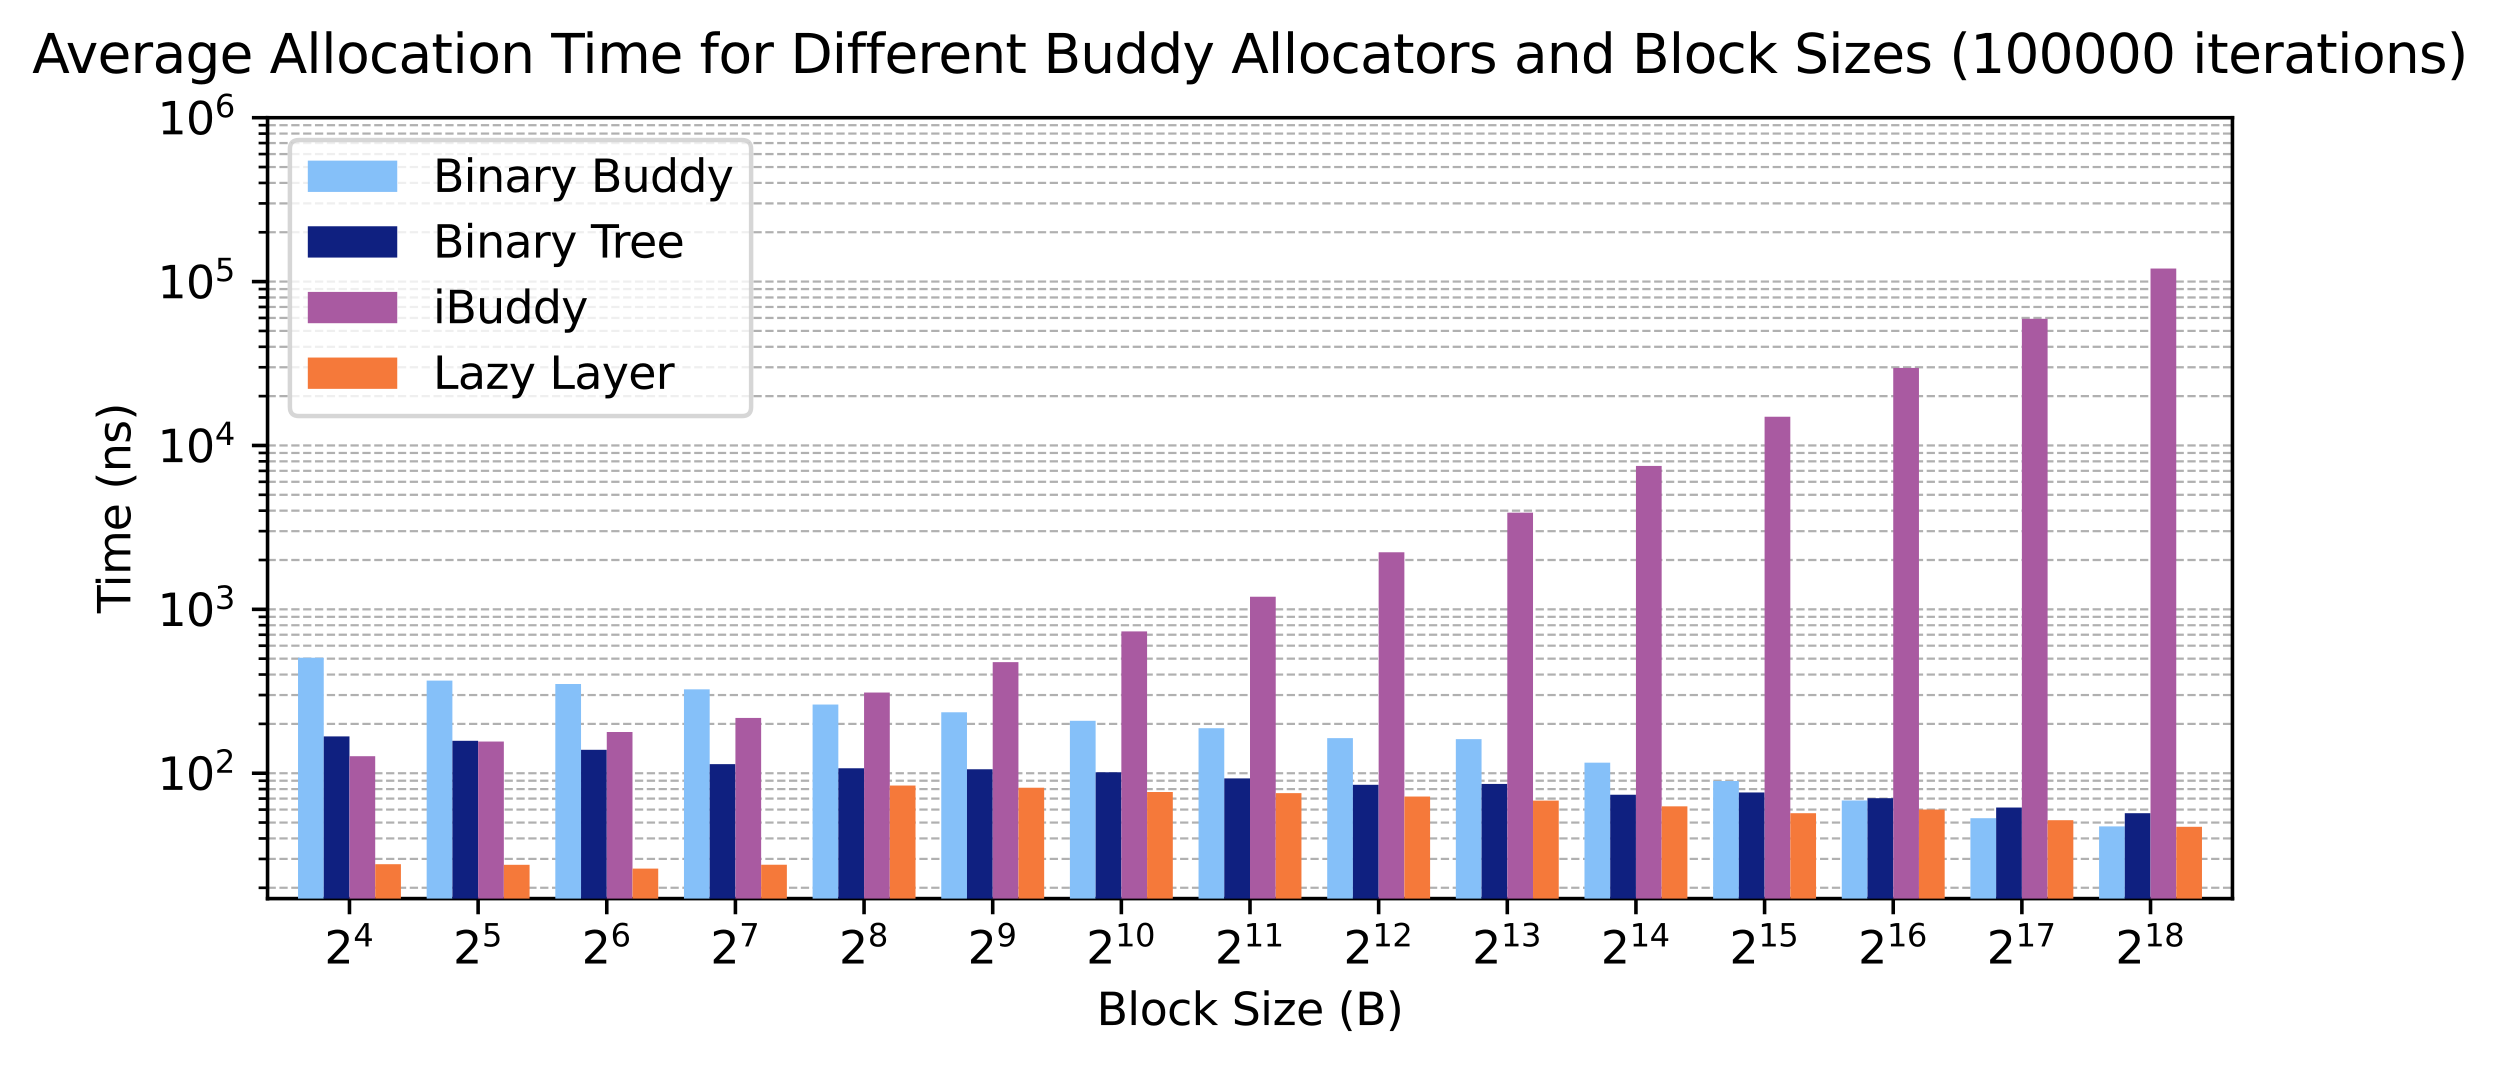 <?xml version="1.0" encoding="utf-8" standalone="no"?>
<!DOCTYPE svg PUBLIC "-//W3C//DTD SVG 1.1//EN"
  "http://www.w3.org/Graphics/SVG/1.1/DTD/svg11.dtd">
<svg xmlns:xlink="http://www.w3.org/1999/xlink" width="559.026pt" height="238.489pt" viewBox="0 0 559.026 238.489" xmlns="http://www.w3.org/2000/svg" version="1.1">
 <defs>
  <style type="text/css">*{stroke-linejoin: round; stroke-linecap: butt}</style>
 </defs>
 <g id="figure_1">
  <g id="patch_1">
   <path d="M 0 238.489 
L 559.026 238.489 
L 559.026 0 
L 0 0 
z
" style="fill: #ffffff"/>
  </g>
  <g id="axes_1">
   <g id="patch_2">
    <path d="M 59.828 200.932 
L 499.198 200.932 
L 499.198 26.318 
L 59.828 26.318 
z
" style="fill: #ffffff"/>
   </g>
   <g id="matplotlib.axis_1">
    <g id="xtick_1">
     <g id="line2d_1">
      <defs>
       <path id="m206d305c27" d="M 0 0 
L 0 3.5 
" style="stroke: #000000; stroke-width: 0.8"/>
      </defs>
      <g>
       <use xlink:href="#m206d305c27" x="78.146" y="200.932" style="stroke: #000000; stroke-width: 0.8"/>
      </g>
     </g>
     <g id="text_1">
      <!-- $2^{4}$ -->
      <g transform="translate(72.546 215.531) scale(0.1 -0.1)">
       <defs>
        <path id="DejaVuSans-32" d="M 1228 531 
L 3431 531 
L 3431 0 
L 469 0 
L 469 531 
Q 828 903 1448 1529 
Q 2069 2156 2228 2338 
Q 2531 2678 2651 2914 
Q 2772 3150 2772 3378 
Q 2772 3750 2511 3984 
Q 2250 4219 1831 4219 
Q 1534 4219 1204 4116 
Q 875 4013 500 3803 
L 500 4441 
Q 881 4594 1212 4672 
Q 1544 4750 1819 4750 
Q 2544 4750 2975 4387 
Q 3406 4025 3406 3419 
Q 3406 3131 3298 2873 
Q 3191 2616 2906 2266 
Q 2828 2175 2409 1742 
Q 1991 1309 1228 531 
z
" transform="scale(0.016)"/>
        <path id="DejaVuSans-34" d="M 2419 4116 
L 825 1625 
L 2419 1625 
L 2419 4116 
z
M 2253 4666 
L 3047 4666 
L 3047 1625 
L 3713 1625 
L 3713 1100 
L 3047 1100 
L 3047 0 
L 2419 0 
L 2419 1100 
L 313 1100 
L 313 1709 
L 2253 4666 
z
" transform="scale(0.016)"/>
       </defs>
       <use xlink:href="#DejaVuSans-32" transform="translate(0 0.684)"/>
       <use xlink:href="#DejaVuSans-34" transform="translate(64.58 38.966) scale(0.7)"/>
      </g>
     </g>
    </g>
    <g id="xtick_2">
     <g id="line2d_2">
      <g>
       <use xlink:href="#m206d305c27" x="106.913" y="200.932" style="stroke: #000000; stroke-width: 0.8"/>
      </g>
     </g>
     <g id="text_2">
      <!-- $2^{5}$ -->
      <g transform="translate(101.313 215.531) scale(0.1 -0.1)">
       <defs>
        <path id="DejaVuSans-35" d="M 691 4666 
L 3169 4666 
L 3169 4134 
L 1269 4134 
L 1269 2991 
Q 1406 3038 1543 3061 
Q 1681 3084 1819 3084 
Q 2600 3084 3056 2656 
Q 3513 2228 3513 1497 
Q 3513 744 3044 326 
Q 2575 -91 1722 -91 
Q 1428 -91 1123 -41 
Q 819 9 494 109 
L 494 744 
Q 775 591 1075 516 
Q 1375 441 1709 441 
Q 2250 441 2565 725 
Q 2881 1009 2881 1497 
Q 2881 1984 2565 2268 
Q 2250 2553 1709 2553 
Q 1456 2553 1204 2497 
Q 953 2441 691 2322 
L 691 4666 
z
" transform="scale(0.016)"/>
       </defs>
       <use xlink:href="#DejaVuSans-32" transform="translate(0 0.684)"/>
       <use xlink:href="#DejaVuSans-35" transform="translate(64.58 38.966) scale(0.7)"/>
      </g>
     </g>
    </g>
    <g id="xtick_3">
     <g id="line2d_3">
      <g>
       <use xlink:href="#m206d305c27" x="135.68" y="200.932" style="stroke: #000000; stroke-width: 0.8"/>
      </g>
     </g>
     <g id="text_3">
      <!-- $2^{6}$ -->
      <g transform="translate(130.08 215.531) scale(0.1 -0.1)">
       <defs>
        <path id="DejaVuSans-36" d="M 2113 2584 
Q 1688 2584 1439 2293 
Q 1191 2003 1191 1497 
Q 1191 994 1439 701 
Q 1688 409 2113 409 
Q 2538 409 2786 701 
Q 3034 994 3034 1497 
Q 3034 2003 2786 2293 
Q 2538 2584 2113 2584 
z
M 3366 4563 
L 3366 3988 
Q 3128 4100 2886 4159 
Q 2644 4219 2406 4219 
Q 1781 4219 1451 3797 
Q 1122 3375 1075 2522 
Q 1259 2794 1537 2939 
Q 1816 3084 2150 3084 
Q 2853 3084 3261 2657 
Q 3669 2231 3669 1497 
Q 3669 778 3244 343 
Q 2819 -91 2113 -91 
Q 1303 -91 875 529 
Q 447 1150 447 2328 
Q 447 3434 972 4092 
Q 1497 4750 2381 4750 
Q 2619 4750 2861 4703 
Q 3103 4656 3366 4563 
z
" transform="scale(0.016)"/>
       </defs>
       <use xlink:href="#DejaVuSans-32" transform="translate(0 0.766)"/>
       <use xlink:href="#DejaVuSans-36" transform="translate(64.58 39.047) scale(0.7)"/>
      </g>
     </g>
    </g>
    <g id="xtick_4">
     <g id="line2d_4">
      <g>
       <use xlink:href="#m206d305c27" x="164.446" y="200.932" style="stroke: #000000; stroke-width: 0.8"/>
      </g>
     </g>
     <g id="text_4">
      <!-- $2^{7}$ -->
      <g transform="translate(158.846 215.531) scale(0.1 -0.1)">
       <defs>
        <path id="DejaVuSans-37" d="M 525 4666 
L 3525 4666 
L 3525 4397 
L 1831 0 
L 1172 0 
L 2766 4134 
L 525 4134 
L 525 4666 
z
" transform="scale(0.016)"/>
       </defs>
       <use xlink:href="#DejaVuSans-32" transform="translate(0 0.684)"/>
       <use xlink:href="#DejaVuSans-37" transform="translate(64.58 38.966) scale(0.7)"/>
      </g>
     </g>
    </g>
    <g id="xtick_5">
     <g id="line2d_5">
      <g>
       <use xlink:href="#m206d305c27" x="193.213" y="200.932" style="stroke: #000000; stroke-width: 0.8"/>
      </g>
     </g>
     <g id="text_5">
      <!-- $2^{8}$ -->
      <g transform="translate(187.613 215.531) scale(0.1 -0.1)">
       <defs>
        <path id="DejaVuSans-38" d="M 2034 2216 
Q 1584 2216 1326 1975 
Q 1069 1734 1069 1313 
Q 1069 891 1326 650 
Q 1584 409 2034 409 
Q 2484 409 2743 651 
Q 3003 894 3003 1313 
Q 3003 1734 2745 1975 
Q 2488 2216 2034 2216 
z
M 1403 2484 
Q 997 2584 770 2862 
Q 544 3141 544 3541 
Q 544 4100 942 4425 
Q 1341 4750 2034 4750 
Q 2731 4750 3128 4425 
Q 3525 4100 3525 3541 
Q 3525 3141 3298 2862 
Q 3072 2584 2669 2484 
Q 3125 2378 3379 2068 
Q 3634 1759 3634 1313 
Q 3634 634 3220 271 
Q 2806 -91 2034 -91 
Q 1263 -91 848 271 
Q 434 634 434 1313 
Q 434 1759 690 2068 
Q 947 2378 1403 2484 
z
M 1172 3481 
Q 1172 3119 1398 2916 
Q 1625 2713 2034 2713 
Q 2441 2713 2670 2916 
Q 2900 3119 2900 3481 
Q 2900 3844 2670 4047 
Q 2441 4250 2034 4250 
Q 1625 4250 1398 4047 
Q 1172 3844 1172 3481 
z
" transform="scale(0.016)"/>
       </defs>
       <use xlink:href="#DejaVuSans-32" transform="translate(0 0.766)"/>
       <use xlink:href="#DejaVuSans-38" transform="translate(64.58 39.047) scale(0.7)"/>
      </g>
     </g>
    </g>
    <g id="xtick_6">
     <g id="line2d_6">
      <g>
       <use xlink:href="#m206d305c27" x="221.98" y="200.932" style="stroke: #000000; stroke-width: 0.8"/>
      </g>
     </g>
     <g id="text_6">
      <!-- $2^{9}$ -->
      <g transform="translate(216.38 215.531) scale(0.1 -0.1)">
       <defs>
        <path id="DejaVuSans-39" d="M 703 97 
L 703 672 
Q 941 559 1184 500 
Q 1428 441 1663 441 
Q 2288 441 2617 861 
Q 2947 1281 2994 2138 
Q 2813 1869 2534 1725 
Q 2256 1581 1919 1581 
Q 1219 1581 811 2004 
Q 403 2428 403 3163 
Q 403 3881 828 4315 
Q 1253 4750 1959 4750 
Q 2769 4750 3195 4129 
Q 3622 3509 3622 2328 
Q 3622 1225 3098 567 
Q 2575 -91 1691 -91 
Q 1453 -91 1209 -44 
Q 966 3 703 97 
z
M 1959 2075 
Q 2384 2075 2632 2365 
Q 2881 2656 2881 3163 
Q 2881 3666 2632 3958 
Q 2384 4250 1959 4250 
Q 1534 4250 1286 3958 
Q 1038 3666 1038 3163 
Q 1038 2656 1286 2365 
Q 1534 2075 1959 2075 
z
" transform="scale(0.016)"/>
       </defs>
       <use xlink:href="#DejaVuSans-32" transform="translate(0 0.766)"/>
       <use xlink:href="#DejaVuSans-39" transform="translate(64.58 39.047) scale(0.7)"/>
      </g>
     </g>
    </g>
    <g id="xtick_7">
     <g id="line2d_7">
      <g>
       <use xlink:href="#m206d305c27" x="250.746" y="200.932" style="stroke: #000000; stroke-width: 0.8"/>
      </g>
     </g>
     <g id="text_7">
      <!-- $2^{10}$ -->
      <g transform="translate(242.896 215.531) scale(0.1 -0.1)">
       <defs>
        <path id="DejaVuSans-31" d="M 794 531 
L 1825 531 
L 1825 4091 
L 703 3866 
L 703 4441 
L 1819 4666 
L 2450 4666 
L 2450 531 
L 3481 531 
L 3481 0 
L 794 0 
L 794 531 
z
" transform="scale(0.016)"/>
        <path id="DejaVuSans-30" d="M 2034 4250 
Q 1547 4250 1301 3770 
Q 1056 3291 1056 2328 
Q 1056 1369 1301 889 
Q 1547 409 2034 409 
Q 2525 409 2770 889 
Q 3016 1369 3016 2328 
Q 3016 3291 2770 3770 
Q 2525 4250 2034 4250 
z
M 2034 4750 
Q 2819 4750 3233 4129 
Q 3647 3509 3647 2328 
Q 3647 1150 3233 529 
Q 2819 -91 2034 -91 
Q 1250 -91 836 529 
Q 422 1150 422 2328 
Q 422 3509 836 4129 
Q 1250 4750 2034 4750 
z
" transform="scale(0.016)"/>
       </defs>
       <use xlink:href="#DejaVuSans-32" transform="translate(0 0.766)"/>
       <use xlink:href="#DejaVuSans-31" transform="translate(64.58 39.047) scale(0.7)"/>
       <use xlink:href="#DejaVuSans-30" transform="translate(109.116 39.047) scale(0.7)"/>
      </g>
     </g>
    </g>
    <g id="xtick_8">
     <g id="line2d_8">
      <g>
       <use xlink:href="#m206d305c27" x="279.513" y="200.932" style="stroke: #000000; stroke-width: 0.8"/>
      </g>
     </g>
     <g id="text_8">
      <!-- $2^{11}$ -->
      <g transform="translate(271.663 215.531) scale(0.1 -0.1)">
       <use xlink:href="#DejaVuSans-32" transform="translate(0 0.684)"/>
       <use xlink:href="#DejaVuSans-31" transform="translate(64.58 38.966) scale(0.7)"/>
       <use xlink:href="#DejaVuSans-31" transform="translate(109.116 38.966) scale(0.7)"/>
      </g>
     </g>
    </g>
    <g id="xtick_9">
     <g id="line2d_9">
      <g>
       <use xlink:href="#m206d305c27" x="308.279" y="200.932" style="stroke: #000000; stroke-width: 0.8"/>
      </g>
     </g>
     <g id="text_9">
      <!-- $2^{12}$ -->
      <g transform="translate(300.429 215.531) scale(0.1 -0.1)">
       <use xlink:href="#DejaVuSans-32" transform="translate(0 0.766)"/>
       <use xlink:href="#DejaVuSans-31" transform="translate(64.58 39.047) scale(0.7)"/>
       <use xlink:href="#DejaVuSans-32" transform="translate(109.116 39.047) scale(0.7)"/>
      </g>
     </g>
    </g>
    <g id="xtick_10">
     <g id="line2d_10">
      <g>
       <use xlink:href="#m206d305c27" x="337.046" y="200.932" style="stroke: #000000; stroke-width: 0.8"/>
      </g>
     </g>
     <g id="text_10">
      <!-- $2^{13}$ -->
      <g transform="translate(329.196 215.531) scale(0.1 -0.1)">
       <defs>
        <path id="DejaVuSans-33" d="M 2597 2516 
Q 3050 2419 3304 2112 
Q 3559 1806 3559 1356 
Q 3559 666 3084 287 
Q 2609 -91 1734 -91 
Q 1441 -91 1130 -33 
Q 819 25 488 141 
L 488 750 
Q 750 597 1062 519 
Q 1375 441 1716 441 
Q 2309 441 2620 675 
Q 2931 909 2931 1356 
Q 2931 1769 2642 2001 
Q 2353 2234 1838 2234 
L 1294 2234 
L 1294 2753 
L 1863 2753 
Q 2328 2753 2575 2939 
Q 2822 3125 2822 3475 
Q 2822 3834 2567 4026 
Q 2313 4219 1838 4219 
Q 1578 4219 1281 4162 
Q 984 4106 628 3988 
L 628 4550 
Q 988 4650 1302 4700 
Q 1616 4750 1894 4750 
Q 2613 4750 3031 4423 
Q 3450 4097 3450 3541 
Q 3450 3153 3228 2886 
Q 3006 2619 2597 2516 
z
" transform="scale(0.016)"/>
       </defs>
       <use xlink:href="#DejaVuSans-32" transform="translate(0 0.766)"/>
       <use xlink:href="#DejaVuSans-31" transform="translate(64.58 39.047) scale(0.7)"/>
       <use xlink:href="#DejaVuSans-33" transform="translate(109.116 39.047) scale(0.7)"/>
      </g>
     </g>
    </g>
    <g id="xtick_11">
     <g id="line2d_11">
      <g>
       <use xlink:href="#m206d305c27" x="365.813" y="200.932" style="stroke: #000000; stroke-width: 0.8"/>
      </g>
     </g>
     <g id="text_11">
      <!-- $2^{14}$ -->
      <g transform="translate(357.963 215.531) scale(0.1 -0.1)">
       <use xlink:href="#DejaVuSans-32" transform="translate(0 0.684)"/>
       <use xlink:href="#DejaVuSans-31" transform="translate(64.58 38.966) scale(0.7)"/>
       <use xlink:href="#DejaVuSans-34" transform="translate(109.116 38.966) scale(0.7)"/>
      </g>
     </g>
    </g>
    <g id="xtick_12">
     <g id="line2d_12">
      <g>
       <use xlink:href="#m206d305c27" x="394.579" y="200.932" style="stroke: #000000; stroke-width: 0.8"/>
      </g>
     </g>
     <g id="text_12">
      <!-- $2^{15}$ -->
      <g transform="translate(386.729 215.531) scale(0.1 -0.1)">
       <use xlink:href="#DejaVuSans-32" transform="translate(0 0.684)"/>
       <use xlink:href="#DejaVuSans-31" transform="translate(64.58 38.966) scale(0.7)"/>
       <use xlink:href="#DejaVuSans-35" transform="translate(109.116 38.966) scale(0.7)"/>
      </g>
     </g>
    </g>
    <g id="xtick_13">
     <g id="line2d_13">
      <g>
       <use xlink:href="#m206d305c27" x="423.346" y="200.932" style="stroke: #000000; stroke-width: 0.8"/>
      </g>
     </g>
     <g id="text_13">
      <!-- $2^{16}$ -->
      <g transform="translate(415.496 215.531) scale(0.1 -0.1)">
       <use xlink:href="#DejaVuSans-32" transform="translate(0 0.766)"/>
       <use xlink:href="#DejaVuSans-31" transform="translate(64.58 39.047) scale(0.7)"/>
       <use xlink:href="#DejaVuSans-36" transform="translate(109.116 39.047) scale(0.7)"/>
      </g>
     </g>
    </g>
    <g id="xtick_14">
     <g id="line2d_14">
      <g>
       <use xlink:href="#m206d305c27" x="452.113" y="200.932" style="stroke: #000000; stroke-width: 0.8"/>
      </g>
     </g>
     <g id="text_14">
      <!-- $2^{17}$ -->
      <g transform="translate(444.263 215.531) scale(0.1 -0.1)">
       <use xlink:href="#DejaVuSans-32" transform="translate(0 0.684)"/>
       <use xlink:href="#DejaVuSans-31" transform="translate(64.58 38.966) scale(0.7)"/>
       <use xlink:href="#DejaVuSans-37" transform="translate(109.116 38.966) scale(0.7)"/>
      </g>
     </g>
    </g>
    <g id="xtick_15">
     <g id="line2d_15">
      <g>
       <use xlink:href="#m206d305c27" x="480.879" y="200.932" style="stroke: #000000; stroke-width: 0.8"/>
      </g>
     </g>
     <g id="text_15">
      <!-- $2^{18}$ -->
      <g transform="translate(473.029 215.531) scale(0.1 -0.1)">
       <use xlink:href="#DejaVuSans-32" transform="translate(0 0.766)"/>
       <use xlink:href="#DejaVuSans-31" transform="translate(64.58 39.047) scale(0.7)"/>
       <use xlink:href="#DejaVuSans-38" transform="translate(109.116 39.047) scale(0.7)"/>
      </g>
     </g>
    </g>
    <g id="text_16">
     <!-- Block Size (B) -->
     <g transform="translate(245.215 229.209) scale(0.1 -0.1)">
      <defs>
       <path id="DejaVuSans-42" d="M 1259 2228 
L 1259 519 
L 2272 519 
Q 2781 519 3026 730 
Q 3272 941 3272 1375 
Q 3272 1813 3026 2020 
Q 2781 2228 2272 2228 
L 1259 2228 
z
M 1259 4147 
L 1259 2741 
L 2194 2741 
Q 2656 2741 2882 2914 
Q 3109 3088 3109 3444 
Q 3109 3797 2882 3972 
Q 2656 4147 2194 4147 
L 1259 4147 
z
M 628 4666 
L 2241 4666 
Q 2963 4666 3353 4366 
Q 3744 4066 3744 3513 
Q 3744 3084 3544 2831 
Q 3344 2578 2956 2516 
Q 3422 2416 3680 2098 
Q 3938 1781 3938 1306 
Q 3938 681 3513 340 
Q 3088 0 2303 0 
L 628 0 
L 628 4666 
z
" transform="scale(0.016)"/>
       <path id="DejaVuSans-6c" d="M 603 4863 
L 1178 4863 
L 1178 0 
L 603 0 
L 603 4863 
z
" transform="scale(0.016)"/>
       <path id="DejaVuSans-6f" d="M 1959 3097 
Q 1497 3097 1228 2736 
Q 959 2375 959 1747 
Q 959 1119 1226 758 
Q 1494 397 1959 397 
Q 2419 397 2687 759 
Q 2956 1122 2956 1747 
Q 2956 2369 2687 2733 
Q 2419 3097 1959 3097 
z
M 1959 3584 
Q 2709 3584 3137 3096 
Q 3566 2609 3566 1747 
Q 3566 888 3137 398 
Q 2709 -91 1959 -91 
Q 1206 -91 779 398 
Q 353 888 353 1747 
Q 353 2609 779 3096 
Q 1206 3584 1959 3584 
z
" transform="scale(0.016)"/>
       <path id="DejaVuSans-63" d="M 3122 3366 
L 3122 2828 
Q 2878 2963 2633 3030 
Q 2388 3097 2138 3097 
Q 1578 3097 1268 2742 
Q 959 2388 959 1747 
Q 959 1106 1268 751 
Q 1578 397 2138 397 
Q 2388 397 2633 464 
Q 2878 531 3122 666 
L 3122 134 
Q 2881 22 2623 -34 
Q 2366 -91 2075 -91 
Q 1284 -91 818 406 
Q 353 903 353 1747 
Q 353 2603 823 3093 
Q 1294 3584 2113 3584 
Q 2378 3584 2631 3529 
Q 2884 3475 3122 3366 
z
" transform="scale(0.016)"/>
       <path id="DejaVuSans-6b" d="M 581 4863 
L 1159 4863 
L 1159 1991 
L 2875 3500 
L 3609 3500 
L 1753 1863 
L 3688 0 
L 2938 0 
L 1159 1709 
L 1159 0 
L 581 0 
L 581 4863 
z
" transform="scale(0.016)"/>
       <path id="DejaVuSans-20" transform="scale(0.016)"/>
       <path id="DejaVuSans-53" d="M 3425 4513 
L 3425 3897 
Q 3066 4069 2747 4153 
Q 2428 4238 2131 4238 
Q 1616 4238 1336 4038 
Q 1056 3838 1056 3469 
Q 1056 3159 1242 3001 
Q 1428 2844 1947 2747 
L 2328 2669 
Q 3034 2534 3370 2195 
Q 3706 1856 3706 1288 
Q 3706 609 3251 259 
Q 2797 -91 1919 -91 
Q 1588 -91 1214 -16 
Q 841 59 441 206 
L 441 856 
Q 825 641 1194 531 
Q 1563 422 1919 422 
Q 2459 422 2753 634 
Q 3047 847 3047 1241 
Q 3047 1584 2836 1778 
Q 2625 1972 2144 2069 
L 1759 2144 
Q 1053 2284 737 2584 
Q 422 2884 422 3419 
Q 422 4038 858 4394 
Q 1294 4750 2059 4750 
Q 2388 4750 2728 4690 
Q 3069 4631 3425 4513 
z
" transform="scale(0.016)"/>
       <path id="DejaVuSans-69" d="M 603 3500 
L 1178 3500 
L 1178 0 
L 603 0 
L 603 3500 
z
M 603 4863 
L 1178 4863 
L 1178 4134 
L 603 4134 
L 603 4863 
z
" transform="scale(0.016)"/>
       <path id="DejaVuSans-7a" d="M 353 3500 
L 3084 3500 
L 3084 2975 
L 922 459 
L 3084 459 
L 3084 0 
L 275 0 
L 275 525 
L 2438 3041 
L 353 3041 
L 353 3500 
z
" transform="scale(0.016)"/>
       <path id="DejaVuSans-65" d="M 3597 1894 
L 3597 1613 
L 953 1613 
Q 991 1019 1311 708 
Q 1631 397 2203 397 
Q 2534 397 2845 478 
Q 3156 559 3463 722 
L 3463 178 
Q 3153 47 2828 -22 
Q 2503 -91 2169 -91 
Q 1331 -91 842 396 
Q 353 884 353 1716 
Q 353 2575 817 3079 
Q 1281 3584 2069 3584 
Q 2775 3584 3186 3129 
Q 3597 2675 3597 1894 
z
M 3022 2063 
Q 3016 2534 2758 2815 
Q 2500 3097 2075 3097 
Q 1594 3097 1305 2825 
Q 1016 2553 972 2059 
L 3022 2063 
z
" transform="scale(0.016)"/>
       <path id="DejaVuSans-28" d="M 1984 4856 
Q 1566 4138 1362 3434 
Q 1159 2731 1159 2009 
Q 1159 1288 1364 580 
Q 1569 -128 1984 -844 
L 1484 -844 
Q 1016 -109 783 600 
Q 550 1309 550 2009 
Q 550 2706 781 3412 
Q 1013 4119 1484 4856 
L 1984 4856 
z
" transform="scale(0.016)"/>
       <path id="DejaVuSans-29" d="M 513 4856 
L 1013 4856 
Q 1481 4119 1714 3412 
Q 1947 2706 1947 2009 
Q 1947 1309 1714 600 
Q 1481 -109 1013 -844 
L 513 -844 
Q 928 -128 1133 580 
Q 1338 1288 1338 2009 
Q 1338 2731 1133 3434 
Q 928 4138 513 4856 
z
" transform="scale(0.016)"/>
      </defs>
      <use xlink:href="#DejaVuSans-42"/>
      <use xlink:href="#DejaVuSans-6c" x="68.604"/>
      <use xlink:href="#DejaVuSans-6f" x="96.387"/>
      <use xlink:href="#DejaVuSans-63" x="157.568"/>
      <use xlink:href="#DejaVuSans-6b" x="212.549"/>
      <use xlink:href="#DejaVuSans-20" x="270.459"/>
      <use xlink:href="#DejaVuSans-53" x="302.246"/>
      <use xlink:href="#DejaVuSans-69" x="365.723"/>
      <use xlink:href="#DejaVuSans-7a" x="393.506"/>
      <use xlink:href="#DejaVuSans-65" x="445.996"/>
      <use xlink:href="#DejaVuSans-20" x="507.52"/>
      <use xlink:href="#DejaVuSans-28" x="539.307"/>
      <use xlink:href="#DejaVuSans-42" x="578.32"/>
      <use xlink:href="#DejaVuSans-29" x="646.924"/>
     </g>
    </g>
   </g>
   <g id="matplotlib.axis_2">
    <g id="ytick_1">
     <g id="line2d_16">
      <path d="M 59.828 172.901 
L 499.198 172.901 
" clip-path="url(#p00be69510b)" style="fill: none; stroke-dasharray: 1.85,0.8; stroke-dashoffset: 0; stroke: #b0b0b0; stroke-width: 0.5"/>
     </g>
     <g id="line2d_17">
      <defs>
       <path id="m3d029b5505" d="M 0 0 
L -3.5 0 
" style="stroke: #000000; stroke-width: 0.8"/>
      </defs>
      <g>
       <use xlink:href="#m3d029b5505" x="59.828" y="172.901" style="stroke: #000000; stroke-width: 0.8"/>
      </g>
     </g>
     <g id="text_17">
      <!-- $\mathdefault{10^{2}}$ -->
      <g transform="translate(35.228 176.7) scale(0.1 -0.1)">
       <use xlink:href="#DejaVuSans-31" transform="translate(0 0.766)"/>
       <use xlink:href="#DejaVuSans-30" transform="translate(63.623 0.766)"/>
       <use xlink:href="#DejaVuSans-32" transform="translate(128.203 39.047) scale(0.7)"/>
      </g>
     </g>
    </g>
    <g id="ytick_2">
     <g id="line2d_18">
      <path d="M 59.828 136.255 
L 499.198 136.255 
" clip-path="url(#p00be69510b)" style="fill: none; stroke-dasharray: 1.85,0.8; stroke-dashoffset: 0; stroke: #b0b0b0; stroke-width: 0.5"/>
     </g>
     <g id="line2d_19">
      <g>
       <use xlink:href="#m3d029b5505" x="59.828" y="136.255" style="stroke: #000000; stroke-width: 0.8"/>
      </g>
     </g>
     <g id="text_18">
      <!-- $\mathdefault{10^{3}}$ -->
      <g transform="translate(35.228 140.054) scale(0.1 -0.1)">
       <use xlink:href="#DejaVuSans-31" transform="translate(0 0.766)"/>
       <use xlink:href="#DejaVuSans-30" transform="translate(63.623 0.766)"/>
       <use xlink:href="#DejaVuSans-33" transform="translate(128.203 39.047) scale(0.7)"/>
      </g>
     </g>
    </g>
    <g id="ytick_3">
     <g id="line2d_20">
      <path d="M 59.828 99.609 
L 499.198 99.609 
" clip-path="url(#p00be69510b)" style="fill: none; stroke-dasharray: 1.85,0.8; stroke-dashoffset: 0; stroke: #b0b0b0; stroke-width: 0.5"/>
     </g>
     <g id="line2d_21">
      <g>
       <use xlink:href="#m3d029b5505" x="59.828" y="99.609" style="stroke: #000000; stroke-width: 0.8"/>
      </g>
     </g>
     <g id="text_19">
      <!-- $\mathdefault{10^{4}}$ -->
      <g transform="translate(35.228 103.409) scale(0.1 -0.1)">
       <use xlink:href="#DejaVuSans-31" transform="translate(0 0.684)"/>
       <use xlink:href="#DejaVuSans-30" transform="translate(63.623 0.684)"/>
       <use xlink:href="#DejaVuSans-34" transform="translate(128.203 38.966) scale(0.7)"/>
      </g>
     </g>
    </g>
    <g id="ytick_4">
     <g id="line2d_22">
      <path d="M 59.828 62.964 
L 499.198 62.964 
" clip-path="url(#p00be69510b)" style="fill: none; stroke-dasharray: 1.85,0.8; stroke-dashoffset: 0; stroke: #b0b0b0; stroke-width: 0.5"/>
     </g>
     <g id="line2d_23">
      <g>
       <use xlink:href="#m3d029b5505" x="59.828" y="62.964" style="stroke: #000000; stroke-width: 0.8"/>
      </g>
     </g>
     <g id="text_20">
      <!-- $\mathdefault{10^{5}}$ -->
      <g transform="translate(35.228 66.763) scale(0.1 -0.1)">
       <use xlink:href="#DejaVuSans-31" transform="translate(0 0.684)"/>
       <use xlink:href="#DejaVuSans-30" transform="translate(63.623 0.684)"/>
       <use xlink:href="#DejaVuSans-35" transform="translate(128.203 38.966) scale(0.7)"/>
      </g>
     </g>
    </g>
    <g id="ytick_5">
     <g id="line2d_24">
      <path d="M 59.828 26.318 
L 499.198 26.318 
" clip-path="url(#p00be69510b)" style="fill: none; stroke-dasharray: 1.85,0.8; stroke-dashoffset: 0; stroke: #b0b0b0; stroke-width: 0.5"/>
     </g>
     <g id="line2d_25">
      <g>
       <use xlink:href="#m3d029b5505" x="59.828" y="26.318" style="stroke: #000000; stroke-width: 0.8"/>
      </g>
     </g>
     <g id="text_21">
      <!-- $\mathdefault{10^{6}}$ -->
      <g transform="translate(35.228 30.117) scale(0.1 -0.1)">
       <use xlink:href="#DejaVuSans-31" transform="translate(0 0.766)"/>
       <use xlink:href="#DejaVuSans-30" transform="translate(63.623 0.766)"/>
       <use xlink:href="#DejaVuSans-36" transform="translate(128.203 39.047) scale(0.7)"/>
      </g>
     </g>
    </g>
    <g id="ytick_6">
     <g id="line2d_26">
      <path d="M 59.828 198.515 
L 499.198 198.515 
" clip-path="url(#p00be69510b)" style="fill: none; stroke-dasharray: 1.85,0.8; stroke-dashoffset: 0; stroke: #b0b0b0; stroke-width: 0.5"/>
     </g>
     <g id="line2d_27">
      <defs>
       <path id="m064cddb713" d="M 0 0 
L -2 0 
" style="stroke: #000000; stroke-width: 0.6"/>
      </defs>
      <g>
       <use xlink:href="#m064cddb713" x="59.828" y="198.515" style="stroke: #000000; stroke-width: 0.6"/>
      </g>
     </g>
    </g>
    <g id="ytick_7">
     <g id="line2d_28">
      <path d="M 59.828 192.062 
L 499.198 192.062 
" clip-path="url(#p00be69510b)" style="fill: none; stroke-dasharray: 1.85,0.8; stroke-dashoffset: 0; stroke: #b0b0b0; stroke-width: 0.5"/>
     </g>
     <g id="line2d_29">
      <g>
       <use xlink:href="#m064cddb713" x="59.828" y="192.062" style="stroke: #000000; stroke-width: 0.6"/>
      </g>
     </g>
    </g>
    <g id="ytick_8">
     <g id="line2d_30">
      <path d="M 59.828 187.484 
L 499.198 187.484 
" clip-path="url(#p00be69510b)" style="fill: none; stroke-dasharray: 1.85,0.8; stroke-dashoffset: 0; stroke: #b0b0b0; stroke-width: 0.5"/>
     </g>
     <g id="line2d_31">
      <g>
       <use xlink:href="#m064cddb713" x="59.828" y="187.484" style="stroke: #000000; stroke-width: 0.6"/>
      </g>
     </g>
    </g>
    <g id="ytick_9">
     <g id="line2d_32">
      <path d="M 59.828 183.932 
L 499.198 183.932 
" clip-path="url(#p00be69510b)" style="fill: none; stroke-dasharray: 1.85,0.8; stroke-dashoffset: 0; stroke: #b0b0b0; stroke-width: 0.5"/>
     </g>
     <g id="line2d_33">
      <g>
       <use xlink:href="#m064cddb713" x="59.828" y="183.932" style="stroke: #000000; stroke-width: 0.6"/>
      </g>
     </g>
    </g>
    <g id="ytick_10">
     <g id="line2d_34">
      <path d="M 59.828 181.031 
L 499.198 181.031 
" clip-path="url(#p00be69510b)" style="fill: none; stroke-dasharray: 1.85,0.8; stroke-dashoffset: 0; stroke: #b0b0b0; stroke-width: 0.5"/>
     </g>
     <g id="line2d_35">
      <g>
       <use xlink:href="#m064cddb713" x="59.828" y="181.031" style="stroke: #000000; stroke-width: 0.6"/>
      </g>
     </g>
    </g>
    <g id="ytick_11">
     <g id="line2d_36">
      <path d="M 59.828 178.577 
L 499.198 178.577 
" clip-path="url(#p00be69510b)" style="fill: none; stroke-dasharray: 1.85,0.8; stroke-dashoffset: 0; stroke: #b0b0b0; stroke-width: 0.5"/>
     </g>
     <g id="line2d_37">
      <g>
       <use xlink:href="#m064cddb713" x="59.828" y="178.577" style="stroke: #000000; stroke-width: 0.6"/>
      </g>
     </g>
    </g>
    <g id="ytick_12">
     <g id="line2d_38">
      <path d="M 59.828 176.452 
L 499.198 176.452 
" clip-path="url(#p00be69510b)" style="fill: none; stroke-dasharray: 1.85,0.8; stroke-dashoffset: 0; stroke: #b0b0b0; stroke-width: 0.5"/>
     </g>
     <g id="line2d_39">
      <g>
       <use xlink:href="#m064cddb713" x="59.828" y="176.452" style="stroke: #000000; stroke-width: 0.6"/>
      </g>
     </g>
    </g>
    <g id="ytick_13">
     <g id="line2d_40">
      <path d="M 59.828 174.578 
L 499.198 174.578 
" clip-path="url(#p00be69510b)" style="fill: none; stroke-dasharray: 1.85,0.8; stroke-dashoffset: 0; stroke: #b0b0b0; stroke-width: 0.5"/>
     </g>
     <g id="line2d_41">
      <g>
       <use xlink:href="#m064cddb713" x="59.828" y="174.578" style="stroke: #000000; stroke-width: 0.6"/>
      </g>
     </g>
    </g>
    <g id="ytick_14">
     <g id="line2d_42">
      <path d="M 59.828 161.869 
L 499.198 161.869 
" clip-path="url(#p00be69510b)" style="fill: none; stroke-dasharray: 1.85,0.8; stroke-dashoffset: 0; stroke: #b0b0b0; stroke-width: 0.5"/>
     </g>
     <g id="line2d_43">
      <g>
       <use xlink:href="#m064cddb713" x="59.828" y="161.869" style="stroke: #000000; stroke-width: 0.6"/>
      </g>
     </g>
    </g>
    <g id="ytick_15">
     <g id="line2d_44">
      <path d="M 59.828 155.416 
L 499.198 155.416 
" clip-path="url(#p00be69510b)" style="fill: none; stroke-dasharray: 1.85,0.8; stroke-dashoffset: 0; stroke: #b0b0b0; stroke-width: 0.5"/>
     </g>
     <g id="line2d_45">
      <g>
       <use xlink:href="#m064cddb713" x="59.828" y="155.416" style="stroke: #000000; stroke-width: 0.6"/>
      </g>
     </g>
    </g>
    <g id="ytick_16">
     <g id="line2d_46">
      <path d="M 59.828 150.838 
L 499.198 150.838 
" clip-path="url(#p00be69510b)" style="fill: none; stroke-dasharray: 1.85,0.8; stroke-dashoffset: 0; stroke: #b0b0b0; stroke-width: 0.5"/>
     </g>
     <g id="line2d_47">
      <g>
       <use xlink:href="#m064cddb713" x="59.828" y="150.838" style="stroke: #000000; stroke-width: 0.6"/>
      </g>
     </g>
    </g>
    <g id="ytick_17">
     <g id="line2d_48">
      <path d="M 59.828 147.287 
L 499.198 147.287 
" clip-path="url(#p00be69510b)" style="fill: none; stroke-dasharray: 1.85,0.8; stroke-dashoffset: 0; stroke: #b0b0b0; stroke-width: 0.5"/>
     </g>
     <g id="line2d_49">
      <g>
       <use xlink:href="#m064cddb713" x="59.828" y="147.287" style="stroke: #000000; stroke-width: 0.6"/>
      </g>
     </g>
    </g>
    <g id="ytick_18">
     <g id="line2d_50">
      <path d="M 59.828 144.385 
L 499.198 144.385 
" clip-path="url(#p00be69510b)" style="fill: none; stroke-dasharray: 1.85,0.8; stroke-dashoffset: 0; stroke: #b0b0b0; stroke-width: 0.5"/>
     </g>
     <g id="line2d_51">
      <g>
       <use xlink:href="#m064cddb713" x="59.828" y="144.385" style="stroke: #000000; stroke-width: 0.6"/>
      </g>
     </g>
    </g>
    <g id="ytick_19">
     <g id="line2d_52">
      <path d="M 59.828 141.932 
L 499.198 141.932 
" clip-path="url(#p00be69510b)" style="fill: none; stroke-dasharray: 1.85,0.8; stroke-dashoffset: 0; stroke: #b0b0b0; stroke-width: 0.5"/>
     </g>
     <g id="line2d_53">
      <g>
       <use xlink:href="#m064cddb713" x="59.828" y="141.932" style="stroke: #000000; stroke-width: 0.6"/>
      </g>
     </g>
    </g>
    <g id="ytick_20">
     <g id="line2d_54">
      <path d="M 59.828 139.806 
L 499.198 139.806 
" clip-path="url(#p00be69510b)" style="fill: none; stroke-dasharray: 1.85,0.8; stroke-dashoffset: 0; stroke: #b0b0b0; stroke-width: 0.5"/>
     </g>
     <g id="line2d_55">
      <g>
       <use xlink:href="#m064cddb713" x="59.828" y="139.806" style="stroke: #000000; stroke-width: 0.6"/>
      </g>
     </g>
    </g>
    <g id="ytick_21">
     <g id="line2d_56">
      <path d="M 59.828 137.932 
L 499.198 137.932 
" clip-path="url(#p00be69510b)" style="fill: none; stroke-dasharray: 1.85,0.8; stroke-dashoffset: 0; stroke: #b0b0b0; stroke-width: 0.5"/>
     </g>
     <g id="line2d_57">
      <g>
       <use xlink:href="#m064cddb713" x="59.828" y="137.932" style="stroke: #000000; stroke-width: 0.6"/>
      </g>
     </g>
    </g>
    <g id="ytick_22">
     <g id="line2d_58">
      <path d="M 59.828 125.224 
L 499.198 125.224 
" clip-path="url(#p00be69510b)" style="fill: none; stroke-dasharray: 1.85,0.8; stroke-dashoffset: 0; stroke: #b0b0b0; stroke-width: 0.5"/>
     </g>
     <g id="line2d_59">
      <g>
       <use xlink:href="#m064cddb713" x="59.828" y="125.224" style="stroke: #000000; stroke-width: 0.6"/>
      </g>
     </g>
    </g>
    <g id="ytick_23">
     <g id="line2d_60">
      <path d="M 59.828 118.771 
L 499.198 118.771 
" clip-path="url(#p00be69510b)" style="fill: none; stroke-dasharray: 1.85,0.8; stroke-dashoffset: 0; stroke: #b0b0b0; stroke-width: 0.5"/>
     </g>
     <g id="line2d_61">
      <g>
       <use xlink:href="#m064cddb713" x="59.828" y="118.771" style="stroke: #000000; stroke-width: 0.6"/>
      </g>
     </g>
    </g>
    <g id="ytick_24">
     <g id="line2d_62">
      <path d="M 59.828 114.192 
L 499.198 114.192 
" clip-path="url(#p00be69510b)" style="fill: none; stroke-dasharray: 1.85,0.8; stroke-dashoffset: 0; stroke: #b0b0b0; stroke-width: 0.5"/>
     </g>
     <g id="line2d_63">
      <g>
       <use xlink:href="#m064cddb713" x="59.828" y="114.192" style="stroke: #000000; stroke-width: 0.6"/>
      </g>
     </g>
    </g>
    <g id="ytick_25">
     <g id="line2d_64">
      <path d="M 59.828 110.641 
L 499.198 110.641 
" clip-path="url(#p00be69510b)" style="fill: none; stroke-dasharray: 1.85,0.8; stroke-dashoffset: 0; stroke: #b0b0b0; stroke-width: 0.5"/>
     </g>
     <g id="line2d_65">
      <g>
       <use xlink:href="#m064cddb713" x="59.828" y="110.641" style="stroke: #000000; stroke-width: 0.6"/>
      </g>
     </g>
    </g>
    <g id="ytick_26">
     <g id="line2d_66">
      <path d="M 59.828 107.739 
L 499.198 107.739 
" clip-path="url(#p00be69510b)" style="fill: none; stroke-dasharray: 1.85,0.8; stroke-dashoffset: 0; stroke: #b0b0b0; stroke-width: 0.5"/>
     </g>
     <g id="line2d_67">
      <g>
       <use xlink:href="#m064cddb713" x="59.828" y="107.739" style="stroke: #000000; stroke-width: 0.6"/>
      </g>
     </g>
    </g>
    <g id="ytick_27">
     <g id="line2d_68">
      <path d="M 59.828 105.286 
L 499.198 105.286 
" clip-path="url(#p00be69510b)" style="fill: none; stroke-dasharray: 1.85,0.8; stroke-dashoffset: 0; stroke: #b0b0b0; stroke-width: 0.5"/>
     </g>
     <g id="line2d_69">
      <g>
       <use xlink:href="#m064cddb713" x="59.828" y="105.286" style="stroke: #000000; stroke-width: 0.6"/>
      </g>
     </g>
    </g>
    <g id="ytick_28">
     <g id="line2d_70">
      <path d="M 59.828 103.161 
L 499.198 103.161 
" clip-path="url(#p00be69510b)" style="fill: none; stroke-dasharray: 1.85,0.8; stroke-dashoffset: 0; stroke: #b0b0b0; stroke-width: 0.5"/>
     </g>
     <g id="line2d_71">
      <g>
       <use xlink:href="#m064cddb713" x="59.828" y="103.161" style="stroke: #000000; stroke-width: 0.6"/>
      </g>
     </g>
    </g>
    <g id="ytick_29">
     <g id="line2d_72">
      <path d="M 59.828 101.286 
L 499.198 101.286 
" clip-path="url(#p00be69510b)" style="fill: none; stroke-dasharray: 1.85,0.8; stroke-dashoffset: 0; stroke: #b0b0b0; stroke-width: 0.5"/>
     </g>
     <g id="line2d_73">
      <g>
       <use xlink:href="#m064cddb713" x="59.828" y="101.286" style="stroke: #000000; stroke-width: 0.6"/>
      </g>
     </g>
    </g>
    <g id="ytick_30">
     <g id="line2d_74">
      <path d="M 59.828 88.578 
L 499.198 88.578 
" clip-path="url(#p00be69510b)" style="fill: none; stroke-dasharray: 1.85,0.8; stroke-dashoffset: 0; stroke: #b0b0b0; stroke-width: 0.5"/>
     </g>
     <g id="line2d_75">
      <g>
       <use xlink:href="#m064cddb713" x="59.828" y="88.578" style="stroke: #000000; stroke-width: 0.6"/>
      </g>
     </g>
    </g>
    <g id="ytick_31">
     <g id="line2d_76">
      <path d="M 59.828 82.125 
L 499.198 82.125 
" clip-path="url(#p00be69510b)" style="fill: none; stroke-dasharray: 1.85,0.8; stroke-dashoffset: 0; stroke: #b0b0b0; stroke-width: 0.5"/>
     </g>
     <g id="line2d_77">
      <g>
       <use xlink:href="#m064cddb713" x="59.828" y="82.125" style="stroke: #000000; stroke-width: 0.6"/>
      </g>
     </g>
    </g>
    <g id="ytick_32">
     <g id="line2d_78">
      <path d="M 59.828 77.547 
L 499.198 77.547 
" clip-path="url(#p00be69510b)" style="fill: none; stroke-dasharray: 1.85,0.8; stroke-dashoffset: 0; stroke: #b0b0b0; stroke-width: 0.5"/>
     </g>
     <g id="line2d_79">
      <g>
       <use xlink:href="#m064cddb713" x="59.828" y="77.547" style="stroke: #000000; stroke-width: 0.6"/>
      </g>
     </g>
    </g>
    <g id="ytick_33">
     <g id="line2d_80">
      <path d="M 59.828 73.995 
L 499.198 73.995 
" clip-path="url(#p00be69510b)" style="fill: none; stroke-dasharray: 1.85,0.8; stroke-dashoffset: 0; stroke: #b0b0b0; stroke-width: 0.5"/>
     </g>
     <g id="line2d_81">
      <g>
       <use xlink:href="#m064cddb713" x="59.828" y="73.995" style="stroke: #000000; stroke-width: 0.6"/>
      </g>
     </g>
    </g>
    <g id="ytick_34">
     <g id="line2d_82">
      <path d="M 59.828 71.094 
L 499.198 71.094 
" clip-path="url(#p00be69510b)" style="fill: none; stroke-dasharray: 1.85,0.8; stroke-dashoffset: 0; stroke: #b0b0b0; stroke-width: 0.5"/>
     </g>
     <g id="line2d_83">
      <g>
       <use xlink:href="#m064cddb713" x="59.828" y="71.094" style="stroke: #000000; stroke-width: 0.6"/>
      </g>
     </g>
    </g>
    <g id="ytick_35">
     <g id="line2d_84">
      <path d="M 59.828 68.64 
L 499.198 68.64 
" clip-path="url(#p00be69510b)" style="fill: none; stroke-dasharray: 1.85,0.8; stroke-dashoffset: 0; stroke: #b0b0b0; stroke-width: 0.5"/>
     </g>
     <g id="line2d_85">
      <g>
       <use xlink:href="#m064cddb713" x="59.828" y="68.64" style="stroke: #000000; stroke-width: 0.6"/>
      </g>
     </g>
    </g>
    <g id="ytick_36">
     <g id="line2d_86">
      <path d="M 59.828 66.515 
L 499.198 66.515 
" clip-path="url(#p00be69510b)" style="fill: none; stroke-dasharray: 1.85,0.8; stroke-dashoffset: 0; stroke: #b0b0b0; stroke-width: 0.5"/>
     </g>
     <g id="line2d_87">
      <g>
       <use xlink:href="#m064cddb713" x="59.828" y="66.515" style="stroke: #000000; stroke-width: 0.6"/>
      </g>
     </g>
    </g>
    <g id="ytick_37">
     <g id="line2d_88">
      <path d="M 59.828 64.641 
L 499.198 64.641 
" clip-path="url(#p00be69510b)" style="fill: none; stroke-dasharray: 1.85,0.8; stroke-dashoffset: 0; stroke: #b0b0b0; stroke-width: 0.5"/>
     </g>
     <g id="line2d_89">
      <g>
       <use xlink:href="#m064cddb713" x="59.828" y="64.641" style="stroke: #000000; stroke-width: 0.6"/>
      </g>
     </g>
    </g>
    <g id="ytick_38">
     <g id="line2d_90">
      <path d="M 59.828 51.932 
L 499.198 51.932 
" clip-path="url(#p00be69510b)" style="fill: none; stroke-dasharray: 1.85,0.8; stroke-dashoffset: 0; stroke: #b0b0b0; stroke-width: 0.5"/>
     </g>
     <g id="line2d_91">
      <g>
       <use xlink:href="#m064cddb713" x="59.828" y="51.932" style="stroke: #000000; stroke-width: 0.6"/>
      </g>
     </g>
    </g>
    <g id="ytick_39">
     <g id="line2d_92">
      <path d="M 59.828 45.479 
L 499.198 45.479 
" clip-path="url(#p00be69510b)" style="fill: none; stroke-dasharray: 1.85,0.8; stroke-dashoffset: 0; stroke: #b0b0b0; stroke-width: 0.5"/>
     </g>
     <g id="line2d_93">
      <g>
       <use xlink:href="#m064cddb713" x="59.828" y="45.479" style="stroke: #000000; stroke-width: 0.6"/>
      </g>
     </g>
    </g>
    <g id="ytick_40">
     <g id="line2d_94">
      <path d="M 59.828 40.901 
L 499.198 40.901 
" clip-path="url(#p00be69510b)" style="fill: none; stroke-dasharray: 1.85,0.8; stroke-dashoffset: 0; stroke: #b0b0b0; stroke-width: 0.5"/>
     </g>
     <g id="line2d_95">
      <g>
       <use xlink:href="#m064cddb713" x="59.828" y="40.901" style="stroke: #000000; stroke-width: 0.6"/>
      </g>
     </g>
    </g>
    <g id="ytick_41">
     <g id="line2d_96">
      <path d="M 59.828 37.35 
L 499.198 37.35 
" clip-path="url(#p00be69510b)" style="fill: none; stroke-dasharray: 1.85,0.8; stroke-dashoffset: 0; stroke: #b0b0b0; stroke-width: 0.5"/>
     </g>
     <g id="line2d_97">
      <g>
       <use xlink:href="#m064cddb713" x="59.828" y="37.35" style="stroke: #000000; stroke-width: 0.6"/>
      </g>
     </g>
    </g>
    <g id="ytick_42">
     <g id="line2d_98">
      <path d="M 59.828 34.448 
L 499.198 34.448 
" clip-path="url(#p00be69510b)" style="fill: none; stroke-dasharray: 1.85,0.8; stroke-dashoffset: 0; stroke: #b0b0b0; stroke-width: 0.5"/>
     </g>
     <g id="line2d_99">
      <g>
       <use xlink:href="#m064cddb713" x="59.828" y="34.448" style="stroke: #000000; stroke-width: 0.6"/>
      </g>
     </g>
    </g>
    <g id="ytick_43">
     <g id="line2d_100">
      <path d="M 59.828 31.995 
L 499.198 31.995 
" clip-path="url(#p00be69510b)" style="fill: none; stroke-dasharray: 1.85,0.8; stroke-dashoffset: 0; stroke: #b0b0b0; stroke-width: 0.5"/>
     </g>
     <g id="line2d_101">
      <g>
       <use xlink:href="#m064cddb713" x="59.828" y="31.995" style="stroke: #000000; stroke-width: 0.6"/>
      </g>
     </g>
    </g>
    <g id="ytick_44">
     <g id="line2d_102">
      <path d="M 59.828 29.869 
L 499.198 29.869 
" clip-path="url(#p00be69510b)" style="fill: none; stroke-dasharray: 1.85,0.8; stroke-dashoffset: 0; stroke: #b0b0b0; stroke-width: 0.5"/>
     </g>
     <g id="line2d_103">
      <g>
       <use xlink:href="#m064cddb713" x="59.828" y="29.869" style="stroke: #000000; stroke-width: 0.6"/>
      </g>
     </g>
    </g>
    <g id="ytick_45">
     <g id="line2d_104">
      <path d="M 59.828 27.995 
L 499.198 27.995 
" clip-path="url(#p00be69510b)" style="fill: none; stroke-dasharray: 1.85,0.8; stroke-dashoffset: 0; stroke: #b0b0b0; stroke-width: 0.5"/>
     </g>
     <g id="line2d_105">
      <g>
       <use xlink:href="#m064cddb713" x="59.828" y="27.995" style="stroke: #000000; stroke-width: 0.6"/>
      </g>
     </g>
    </g>
    <g id="text_22">
     <!-- Time (ns) -->
     <g transform="translate(29.148 137.123) rotate(-90) scale(0.1 -0.1)">
      <defs>
       <path id="DejaVuSans-54" d="M -19 4666 
L 3928 4666 
L 3928 4134 
L 2272 4134 
L 2272 0 
L 1638 0 
L 1638 4134 
L -19 4134 
L -19 4666 
z
" transform="scale(0.016)"/>
       <path id="DejaVuSans-6d" d="M 3328 2828 
Q 3544 3216 3844 3400 
Q 4144 3584 4550 3584 
Q 5097 3584 5394 3201 
Q 5691 2819 5691 2113 
L 5691 0 
L 5113 0 
L 5113 2094 
Q 5113 2597 4934 2840 
Q 4756 3084 4391 3084 
Q 3944 3084 3684 2787 
Q 3425 2491 3425 1978 
L 3425 0 
L 2847 0 
L 2847 2094 
Q 2847 2600 2669 2842 
Q 2491 3084 2119 3084 
Q 1678 3084 1418 2786 
Q 1159 2488 1159 1978 
L 1159 0 
L 581 0 
L 581 3500 
L 1159 3500 
L 1159 2956 
Q 1356 3278 1631 3431 
Q 1906 3584 2284 3584 
Q 2666 3584 2933 3390 
Q 3200 3197 3328 2828 
z
" transform="scale(0.016)"/>
       <path id="DejaVuSans-6e" d="M 3513 2113 
L 3513 0 
L 2938 0 
L 2938 2094 
Q 2938 2591 2744 2837 
Q 2550 3084 2163 3084 
Q 1697 3084 1428 2787 
Q 1159 2491 1159 1978 
L 1159 0 
L 581 0 
L 581 3500 
L 1159 3500 
L 1159 2956 
Q 1366 3272 1645 3428 
Q 1925 3584 2291 3584 
Q 2894 3584 3203 3211 
Q 3513 2838 3513 2113 
z
" transform="scale(0.016)"/>
       <path id="DejaVuSans-73" d="M 2834 3397 
L 2834 2853 
Q 2591 2978 2328 3040 
Q 2066 3103 1784 3103 
Q 1356 3103 1142 2972 
Q 928 2841 928 2578 
Q 928 2378 1081 2264 
Q 1234 2150 1697 2047 
L 1894 2003 
Q 2506 1872 2764 1633 
Q 3022 1394 3022 966 
Q 3022 478 2636 193 
Q 2250 -91 1575 -91 
Q 1294 -91 989 -36 
Q 684 19 347 128 
L 347 722 
Q 666 556 975 473 
Q 1284 391 1588 391 
Q 1994 391 2212 530 
Q 2431 669 2431 922 
Q 2431 1156 2273 1281 
Q 2116 1406 1581 1522 
L 1381 1569 
Q 847 1681 609 1914 
Q 372 2147 372 2553 
Q 372 3047 722 3315 
Q 1072 3584 1716 3584 
Q 2034 3584 2315 3537 
Q 2597 3491 2834 3397 
z
" transform="scale(0.016)"/>
      </defs>
      <use xlink:href="#DejaVuSans-54"/>
      <use xlink:href="#DejaVuSans-69" x="57.959"/>
      <use xlink:href="#DejaVuSans-6d" x="85.742"/>
      <use xlink:href="#DejaVuSans-65" x="183.154"/>
      <use xlink:href="#DejaVuSans-20" x="244.678"/>
      <use xlink:href="#DejaVuSans-28" x="276.465"/>
      <use xlink:href="#DejaVuSans-6e" x="315.479"/>
      <use xlink:href="#DejaVuSans-73" x="378.857"/>
      <use xlink:href="#DejaVuSans-29" x="430.957"/>
     </g>
    </g>
   </g>
   <g id="patch_3">
    <path d="M 59.828 200.932 
L 59.828 26.318 
" style="fill: none; stroke: #000000; stroke-width: 0.8; stroke-linejoin: miter; stroke-linecap: square"/>
   </g>
   <g id="patch_4">
    <path d="M 499.198 200.932 
L 499.198 26.318 
" style="fill: none; stroke: #000000; stroke-width: 0.8; stroke-linejoin: miter; stroke-linecap: square"/>
   </g>
   <g id="patch_5">
    <path d="M 59.828 200.932 
L 499.198 200.932 
" style="fill: none; stroke: #000000; stroke-width: 0.8; stroke-linejoin: miter; stroke-linecap: square"/>
   </g>
   <g id="patch_6">
    <path d="M 59.828 26.318 
L 499.198 26.318 
" style="fill: none; stroke: #000000; stroke-width: 0.8; stroke-linejoin: miter; stroke-linecap: square"/>
   </g>
   <g id="patch_7">
    <path d="M 66.64 36891.857 
L 72.393 36891.857 
L 72.393 147.073 
L 66.64 147.073 
z
" clip-path="url(#p00be69510b)" style="fill: #85c0f9"/>
   </g>
   <g id="patch_8">
    <path d="M 95.406 36891.857 
L 101.16 36891.857 
L 101.16 152.187 
L 95.406 152.187 
z
" clip-path="url(#p00be69510b)" style="fill: #85c0f9"/>
   </g>
   <g id="patch_9">
    <path d="M 124.173 36891.857 
L 129.926 36891.857 
L 129.926 152.946 
L 124.173 152.946 
z
" clip-path="url(#p00be69510b)" style="fill: #85c0f9"/>
   </g>
   <g id="patch_10">
    <path d="M 152.94 36891.857 
L 158.693 36891.857 
L 158.693 154.135 
L 152.94 154.135 
z
" clip-path="url(#p00be69510b)" style="fill: #85c0f9"/>
   </g>
   <g id="patch_11">
    <path d="M 181.706 36891.857 
L 187.46 36891.857 
L 187.46 157.538 
L 181.706 157.538 
z
" clip-path="url(#p00be69510b)" style="fill: #85c0f9"/>
   </g>
   <g id="patch_12">
    <path d="M 210.473 36891.857 
L 216.226 36891.857 
L 216.226 159.276 
L 210.473 159.276 
z
" clip-path="url(#p00be69510b)" style="fill: #85c0f9"/>
   </g>
   <g id="patch_13">
    <path d="M 239.24 36891.857 
L 244.993 36891.857 
L 244.993 161.184 
L 239.24 161.184 
z
" clip-path="url(#p00be69510b)" style="fill: #85c0f9"/>
   </g>
   <g id="patch_14">
    <path d="M 268.006 36891.857 
L 273.759 36891.857 
L 273.759 162.826 
L 268.006 162.826 
z
" clip-path="url(#p00be69510b)" style="fill: #85c0f9"/>
   </g>
   <g id="patch_15">
    <path d="M 296.773 36891.857 
L 302.526 36891.857 
L 302.526 165.059 
L 296.773 165.059 
z
" clip-path="url(#p00be69510b)" style="fill: #85c0f9"/>
   </g>
   <g id="patch_16">
    <path d="M 325.539 36891.857 
L 331.293 36891.857 
L 331.293 165.272 
L 325.539 165.272 
z
" clip-path="url(#p00be69510b)" style="fill: #85c0f9"/>
   </g>
   <g id="patch_17">
    <path d="M 354.306 36891.857 
L 360.059 36891.857 
L 360.059 170.534 
L 354.306 170.534 
z
" clip-path="url(#p00be69510b)" style="fill: #85c0f9"/>
   </g>
   <g id="patch_18">
    <path d="M 383.073 36891.857 
L 388.826 36891.857 
L 388.826 174.639 
L 383.073 174.639 
z
" clip-path="url(#p00be69510b)" style="fill: #85c0f9"/>
   </g>
   <g id="patch_19">
    <path d="M 411.839 36891.857 
L 417.593 36891.857 
L 417.593 178.988 
L 411.839 178.988 
z
" clip-path="url(#p00be69510b)" style="fill: #85c0f9"/>
   </g>
   <g id="patch_20">
    <path d="M 440.606 36891.857 
L 446.359 36891.857 
L 446.359 182.963 
L 440.606 182.963 
z
" clip-path="url(#p00be69510b)" style="fill: #85c0f9"/>
   </g>
   <g id="patch_21">
    <path d="M 469.373 36891.857 
L 475.126 36891.857 
L 475.126 184.795 
L 469.373 184.795 
z
" clip-path="url(#p00be69510b)" style="fill: #85c0f9"/>
   </g>
   <g id="patch_22">
    <path d="M 72.393 36891.857 
L 78.146 36891.857 
L 78.146 164.666 
L 72.393 164.666 
z
" clip-path="url(#p00be69510b)" style="fill: #0f2080"/>
   </g>
   <g id="patch_23">
    <path d="M 101.16 36891.857 
L 106.913 36891.857 
L 106.913 165.649 
L 101.16 165.649 
z
" clip-path="url(#p00be69510b)" style="fill: #0f2080"/>
   </g>
   <g id="patch_24">
    <path d="M 129.926 36891.857 
L 135.68 36891.857 
L 135.68 167.667 
L 129.926 167.667 
z
" clip-path="url(#p00be69510b)" style="fill: #0f2080"/>
   </g>
   <g id="patch_25">
    <path d="M 158.693 36891.857 
L 164.446 36891.857 
L 164.446 170.867 
L 158.693 170.867 
z
" clip-path="url(#p00be69510b)" style="fill: #0f2080"/>
   </g>
   <g id="patch_26">
    <path d="M 187.46 36891.857 
L 193.213 36891.857 
L 193.213 171.79 
L 187.46 171.79 
z
" clip-path="url(#p00be69510b)" style="fill: #0f2080"/>
   </g>
   <g id="patch_27">
    <path d="M 216.226 36891.857 
L 221.98 36891.857 
L 221.98 172.011 
L 216.226 172.011 
z
" clip-path="url(#p00be69510b)" style="fill: #0f2080"/>
   </g>
   <g id="patch_28">
    <path d="M 244.993 36891.857 
L 250.746 36891.857 
L 250.746 172.684 
L 244.993 172.684 
z
" clip-path="url(#p00be69510b)" style="fill: #0f2080"/>
   </g>
   <g id="patch_29">
    <path d="M 273.759 36891.857 
L 279.513 36891.857 
L 279.513 174.053 
L 273.759 174.053 
z
" clip-path="url(#p00be69510b)" style="fill: #0f2080"/>
   </g>
   <g id="patch_30">
    <path d="M 302.526 36891.857 
L 308.279 36891.857 
L 308.279 175.486 
L 302.526 175.486 
z
" clip-path="url(#p00be69510b)" style="fill: #0f2080"/>
   </g>
   <g id="patch_31">
    <path d="M 331.293 36891.857 
L 337.046 36891.857 
L 337.046 175.297 
L 331.293 175.297 
z
" clip-path="url(#p00be69510b)" style="fill: #0f2080"/>
   </g>
   <g id="patch_32">
    <path d="M 360.059 36891.857 
L 365.813 36891.857 
L 365.813 177.713 
L 360.059 177.713 
z
" clip-path="url(#p00be69510b)" style="fill: #0f2080"/>
   </g>
   <g id="patch_33">
    <path d="M 388.826 36891.857 
L 394.579 36891.857 
L 394.579 177.2 
L 388.826 177.2 
z
" clip-path="url(#p00be69510b)" style="fill: #0f2080"/>
   </g>
   <g id="patch_34">
    <path d="M 417.593 36891.857 
L 423.346 36891.857 
L 423.346 178.482 
L 417.593 178.482 
z
" clip-path="url(#p00be69510b)" style="fill: #0f2080"/>
   </g>
   <g id="patch_35">
    <path d="M 446.359 36891.857 
L 452.113 36891.857 
L 452.113 180.573 
L 446.359 180.573 
z
" clip-path="url(#p00be69510b)" style="fill: #0f2080"/>
   </g>
   <g id="patch_36">
    <path d="M 475.126 36891.857 
L 480.879 36891.857 
L 480.879 181.847 
L 475.126 181.847 
z
" clip-path="url(#p00be69510b)" style="fill: #0f2080"/>
   </g>
   <g id="patch_37">
    <path d="M 78.146 36891.857 
L 83.9 36891.857 
L 83.9 169.095 
L 78.146 169.095 
z
" clip-path="url(#p00be69510b)" style="fill: #a95aa1"/>
   </g>
   <g id="patch_38">
    <path d="M 106.913 36891.857 
L 112.666 36891.857 
L 112.666 165.818 
L 106.913 165.818 
z
" clip-path="url(#p00be69510b)" style="fill: #a95aa1"/>
   </g>
   <g id="patch_39">
    <path d="M 135.68 36891.857 
L 141.433 36891.857 
L 141.433 163.69 
L 135.68 163.69 
z
" clip-path="url(#p00be69510b)" style="fill: #a95aa1"/>
   </g>
   <g id="patch_40">
    <path d="M 164.446 36891.857 
L 170.2 36891.857 
L 170.2 160.544 
L 164.446 160.544 
z
" clip-path="url(#p00be69510b)" style="fill: #a95aa1"/>
   </g>
   <g id="patch_41">
    <path d="M 193.213 36891.857 
L 198.966 36891.857 
L 198.966 154.853 
L 193.213 154.853 
z
" clip-path="url(#p00be69510b)" style="fill: #a95aa1"/>
   </g>
   <g id="patch_42">
    <path d="M 221.98 36891.857 
L 227.733 36891.857 
L 227.733 148.064 
L 221.98 148.064 
z
" clip-path="url(#p00be69510b)" style="fill: #a95aa1"/>
   </g>
   <g id="patch_43">
    <path d="M 250.746 36891.857 
L 256.5 36891.857 
L 256.5 141.19 
L 250.746 141.19 
z
" clip-path="url(#p00be69510b)" style="fill: #a95aa1"/>
   </g>
   <g id="patch_44">
    <path d="M 279.513 36891.857 
L 285.266 36891.857 
L 285.266 133.429 
L 279.513 133.429 
z
" clip-path="url(#p00be69510b)" style="fill: #a95aa1"/>
   </g>
   <g id="patch_45">
    <path d="M 308.279 36891.857 
L 314.033 36891.857 
L 314.033 123.49 
L 308.279 123.49 
z
" clip-path="url(#p00be69510b)" style="fill: #a95aa1"/>
   </g>
   <g id="patch_46">
    <path d="M 337.046 36891.857 
L 342.799 36891.857 
L 342.799 114.645 
L 337.046 114.645 
z
" clip-path="url(#p00be69510b)" style="fill: #a95aa1"/>
   </g>
   <g id="patch_47">
    <path d="M 365.813 36891.857 
L 371.566 36891.857 
L 371.566 104.194 
L 365.813 104.194 
z
" clip-path="url(#p00be69510b)" style="fill: #a95aa1"/>
   </g>
   <g id="patch_48">
    <path d="M 394.579 36891.857 
L 400.333 36891.857 
L 400.333 93.193 
L 394.579 93.193 
z
" clip-path="url(#p00be69510b)" style="fill: #a95aa1"/>
   </g>
   <g id="patch_49">
    <path d="M 423.346 36891.857 
L 429.099 36891.857 
L 429.099 82.277 
L 423.346 82.277 
z
" clip-path="url(#p00be69510b)" style="fill: #a95aa1"/>
   </g>
   <g id="patch_50">
    <path d="M 452.113 36891.857 
L 457.866 36891.857 
L 457.866 71.285 
L 452.113 71.285 
z
" clip-path="url(#p00be69510b)" style="fill: #a95aa1"/>
   </g>
   <g id="patch_51">
    <path d="M 480.879 36891.857 
L 486.633 36891.857 
L 486.633 60.047 
L 480.879 60.047 
z
" clip-path="url(#p00be69510b)" style="fill: #a95aa1"/>
   </g>
   <g id="patch_52">
    <path d="M 83.9 36891.857 
L 89.653 36891.857 
L 89.653 193.245 
L 83.9 193.245 
z
" clip-path="url(#p00be69510b)" style="fill: #f5793a"/>
   </g>
   <g id="patch_53">
    <path d="M 112.666 36891.857 
L 118.42 36891.857 
L 118.42 193.375 
L 112.666 193.375 
z
" clip-path="url(#p00be69510b)" style="fill: #f5793a"/>
   </g>
   <g id="patch_54">
    <path d="M 141.433 36891.857 
L 147.186 36891.857 
L 147.186 194.223 
L 141.433 194.223 
z
" clip-path="url(#p00be69510b)" style="fill: #f5793a"/>
   </g>
   <g id="patch_55">
    <path d="M 170.2 36891.857 
L 175.953 36891.857 
L 175.953 193.366 
L 170.2 193.366 
z
" clip-path="url(#p00be69510b)" style="fill: #f5793a"/>
   </g>
   <g id="patch_56">
    <path d="M 198.966 36891.857 
L 204.72 36891.857 
L 204.72 175.654 
L 198.966 175.654 
z
" clip-path="url(#p00be69510b)" style="fill: #f5793a"/>
   </g>
   <g id="patch_57">
    <path d="M 227.733 36891.857 
L 233.486 36891.857 
L 233.486 176.144 
L 227.733 176.144 
z
" clip-path="url(#p00be69510b)" style="fill: #f5793a"/>
   </g>
   <g id="patch_58">
    <path d="M 256.5 36891.857 
L 262.253 36891.857 
L 262.253 177.097 
L 256.5 177.097 
z
" clip-path="url(#p00be69510b)" style="fill: #f5793a"/>
   </g>
   <g id="patch_59">
    <path d="M 285.266 36891.857 
L 291.019 36891.857 
L 291.019 177.354 
L 285.266 177.354 
z
" clip-path="url(#p00be69510b)" style="fill: #f5793a"/>
   </g>
   <g id="patch_60">
    <path d="M 314.033 36891.857 
L 319.786 36891.857 
L 319.786 178.109 
L 314.033 178.109 
z
" clip-path="url(#p00be69510b)" style="fill: #f5793a"/>
   </g>
   <g id="patch_61">
    <path d="M 342.799 36891.857 
L 348.553 36891.857 
L 348.553 179.023 
L 342.799 179.023 
z
" clip-path="url(#p00be69510b)" style="fill: #f5793a"/>
   </g>
   <g id="patch_62">
    <path d="M 371.566 36891.857 
L 377.319 36891.857 
L 377.319 180.311 
L 371.566 180.311 
z
" clip-path="url(#p00be69510b)" style="fill: #f5793a"/>
   </g>
   <g id="patch_63">
    <path d="M 400.333 36891.857 
L 406.086 36891.857 
L 406.086 181.843 
L 400.333 181.843 
z
" clip-path="url(#p00be69510b)" style="fill: #f5793a"/>
   </g>
   <g id="patch_64">
    <path d="M 429.099 36891.857 
L 434.853 36891.857 
L 434.853 181.02 
L 429.099 181.02 
z
" clip-path="url(#p00be69510b)" style="fill: #f5793a"/>
   </g>
   <g id="patch_65">
    <path d="M 457.866 36891.857 
L 463.619 36891.857 
L 463.619 183.407 
L 457.866 183.407 
z
" clip-path="url(#p00be69510b)" style="fill: #f5793a"/>
   </g>
   <g id="patch_66">
    <path d="M 486.633 36891.857 
L 492.386 36891.857 
L 492.386 184.88 
L 486.633 184.88 
z
" clip-path="url(#p00be69510b)" style="fill: #f5793a"/>
   </g>
   <g id="text_23">
    <!-- Average Allocation Time for Different Buddy Allocators and Block Sizes (100000 iterations) -->
    <g transform="translate(7.2 16.318) scale(0.12 -0.12)">
     <defs>
      <path id="DejaVuSans-41" d="M 2188 4044 
L 1331 1722 
L 3047 1722 
L 2188 4044 
z
M 1831 4666 
L 2547 4666 
L 4325 0 
L 3669 0 
L 3244 1197 
L 1141 1197 
L 716 0 
L 50 0 
L 1831 4666 
z
" transform="scale(0.016)"/>
      <path id="DejaVuSans-76" d="M 191 3500 
L 800 3500 
L 1894 563 
L 2988 3500 
L 3597 3500 
L 2284 0 
L 1503 0 
L 191 3500 
z
" transform="scale(0.016)"/>
      <path id="DejaVuSans-72" d="M 2631 2963 
Q 2534 3019 2420 3045 
Q 2306 3072 2169 3072 
Q 1681 3072 1420 2755 
Q 1159 2438 1159 1844 
L 1159 0 
L 581 0 
L 581 3500 
L 1159 3500 
L 1159 2956 
Q 1341 3275 1631 3429 
Q 1922 3584 2338 3584 
Q 2397 3584 2469 3576 
Q 2541 3569 2628 3553 
L 2631 2963 
z
" transform="scale(0.016)"/>
      <path id="DejaVuSans-61" d="M 2194 1759 
Q 1497 1759 1228 1600 
Q 959 1441 959 1056 
Q 959 750 1161 570 
Q 1363 391 1709 391 
Q 2188 391 2477 730 
Q 2766 1069 2766 1631 
L 2766 1759 
L 2194 1759 
z
M 3341 1997 
L 3341 0 
L 2766 0 
L 2766 531 
Q 2569 213 2275 61 
Q 1981 -91 1556 -91 
Q 1019 -91 701 211 
Q 384 513 384 1019 
Q 384 1609 779 1909 
Q 1175 2209 1959 2209 
L 2766 2209 
L 2766 2266 
Q 2766 2663 2505 2880 
Q 2244 3097 1772 3097 
Q 1472 3097 1187 3025 
Q 903 2953 641 2809 
L 641 3341 
Q 956 3463 1253 3523 
Q 1550 3584 1831 3584 
Q 2591 3584 2966 3190 
Q 3341 2797 3341 1997 
z
" transform="scale(0.016)"/>
      <path id="DejaVuSans-67" d="M 2906 1791 
Q 2906 2416 2648 2759 
Q 2391 3103 1925 3103 
Q 1463 3103 1205 2759 
Q 947 2416 947 1791 
Q 947 1169 1205 825 
Q 1463 481 1925 481 
Q 2391 481 2648 825 
Q 2906 1169 2906 1791 
z
M 3481 434 
Q 3481 -459 3084 -895 
Q 2688 -1331 1869 -1331 
Q 1566 -1331 1297 -1286 
Q 1028 -1241 775 -1147 
L 775 -588 
Q 1028 -725 1275 -790 
Q 1522 -856 1778 -856 
Q 2344 -856 2625 -561 
Q 2906 -266 2906 331 
L 2906 616 
Q 2728 306 2450 153 
Q 2172 0 1784 0 
Q 1141 0 747 490 
Q 353 981 353 1791 
Q 353 2603 747 3093 
Q 1141 3584 1784 3584 
Q 2172 3584 2450 3431 
Q 2728 3278 2906 2969 
L 2906 3500 
L 3481 3500 
L 3481 434 
z
" transform="scale(0.016)"/>
      <path id="DejaVuSans-74" d="M 1172 4494 
L 1172 3500 
L 2356 3500 
L 2356 3053 
L 1172 3053 
L 1172 1153 
Q 1172 725 1289 603 
Q 1406 481 1766 481 
L 2356 481 
L 2356 0 
L 1766 0 
Q 1100 0 847 248 
Q 594 497 594 1153 
L 594 3053 
L 172 3053 
L 172 3500 
L 594 3500 
L 594 4494 
L 1172 4494 
z
" transform="scale(0.016)"/>
      <path id="DejaVuSans-66" d="M 2375 4863 
L 2375 4384 
L 1825 4384 
Q 1516 4384 1395 4259 
Q 1275 4134 1275 3809 
L 1275 3500 
L 2222 3500 
L 2222 3053 
L 1275 3053 
L 1275 0 
L 697 0 
L 697 3053 
L 147 3053 
L 147 3500 
L 697 3500 
L 697 3744 
Q 697 4328 969 4595 
Q 1241 4863 1831 4863 
L 2375 4863 
z
" transform="scale(0.016)"/>
      <path id="DejaVuSans-44" d="M 1259 4147 
L 1259 519 
L 2022 519 
Q 2988 519 3436 956 
Q 3884 1394 3884 2338 
Q 3884 3275 3436 3711 
Q 2988 4147 2022 4147 
L 1259 4147 
z
M 628 4666 
L 1925 4666 
Q 3281 4666 3915 4102 
Q 4550 3538 4550 2338 
Q 4550 1131 3912 565 
Q 3275 0 1925 0 
L 628 0 
L 628 4666 
z
" transform="scale(0.016)"/>
      <path id="DejaVuSans-75" d="M 544 1381 
L 544 3500 
L 1119 3500 
L 1119 1403 
Q 1119 906 1312 657 
Q 1506 409 1894 409 
Q 2359 409 2629 706 
Q 2900 1003 2900 1516 
L 2900 3500 
L 3475 3500 
L 3475 0 
L 2900 0 
L 2900 538 
Q 2691 219 2414 64 
Q 2138 -91 1772 -91 
Q 1169 -91 856 284 
Q 544 659 544 1381 
z
M 1991 3584 
L 1991 3584 
z
" transform="scale(0.016)"/>
      <path id="DejaVuSans-64" d="M 2906 2969 
L 2906 4863 
L 3481 4863 
L 3481 0 
L 2906 0 
L 2906 525 
Q 2725 213 2448 61 
Q 2172 -91 1784 -91 
Q 1150 -91 751 415 
Q 353 922 353 1747 
Q 353 2572 751 3078 
Q 1150 3584 1784 3584 
Q 2172 3584 2448 3432 
Q 2725 3281 2906 2969 
z
M 947 1747 
Q 947 1113 1208 752 
Q 1469 391 1925 391 
Q 2381 391 2643 752 
Q 2906 1113 2906 1747 
Q 2906 2381 2643 2742 
Q 2381 3103 1925 3103 
Q 1469 3103 1208 2742 
Q 947 2381 947 1747 
z
" transform="scale(0.016)"/>
      <path id="DejaVuSans-79" d="M 2059 -325 
Q 1816 -950 1584 -1140 
Q 1353 -1331 966 -1331 
L 506 -1331 
L 506 -850 
L 844 -850 
Q 1081 -850 1212 -737 
Q 1344 -625 1503 -206 
L 1606 56 
L 191 3500 
L 800 3500 
L 1894 763 
L 2988 3500 
L 3597 3500 
L 2059 -325 
z
" transform="scale(0.016)"/>
     </defs>
     <use xlink:href="#DejaVuSans-41"/>
     <use xlink:href="#DejaVuSans-76" x="62.533"/>
     <use xlink:href="#DejaVuSans-65" x="121.713"/>
     <use xlink:href="#DejaVuSans-72" x="183.236"/>
     <use xlink:href="#DejaVuSans-61" x="224.35"/>
     <use xlink:href="#DejaVuSans-67" x="285.629"/>
     <use xlink:href="#DejaVuSans-65" x="349.105"/>
     <use xlink:href="#DejaVuSans-20" x="410.629"/>
     <use xlink:href="#DejaVuSans-41" x="442.416"/>
     <use xlink:href="#DejaVuSans-6c" x="510.824"/>
     <use xlink:href="#DejaVuSans-6c" x="538.607"/>
     <use xlink:href="#DejaVuSans-6f" x="566.391"/>
     <use xlink:href="#DejaVuSans-63" x="627.572"/>
     <use xlink:href="#DejaVuSans-61" x="682.553"/>
     <use xlink:href="#DejaVuSans-74" x="743.832"/>
     <use xlink:href="#DejaVuSans-69" x="783.041"/>
     <use xlink:href="#DejaVuSans-6f" x="810.824"/>
     <use xlink:href="#DejaVuSans-6e" x="872.006"/>
     <use xlink:href="#DejaVuSans-20" x="935.385"/>
     <use xlink:href="#DejaVuSans-54" x="967.172"/>
     <use xlink:href="#DejaVuSans-69" x="1025.131"/>
     <use xlink:href="#DejaVuSans-6d" x="1052.914"/>
     <use xlink:href="#DejaVuSans-65" x="1150.326"/>
     <use xlink:href="#DejaVuSans-20" x="1211.85"/>
     <use xlink:href="#DejaVuSans-66" x="1243.637"/>
     <use xlink:href="#DejaVuSans-6f" x="1278.842"/>
     <use xlink:href="#DejaVuSans-72" x="1340.023"/>
     <use xlink:href="#DejaVuSans-20" x="1381.137"/>
     <use xlink:href="#DejaVuSans-44" x="1412.924"/>
     <use xlink:href="#DejaVuSans-69" x="1489.926"/>
     <use xlink:href="#DejaVuSans-66" x="1517.709"/>
     <use xlink:href="#DejaVuSans-66" x="1552.914"/>
     <use xlink:href="#DejaVuSans-65" x="1588.119"/>
     <use xlink:href="#DejaVuSans-72" x="1649.643"/>
     <use xlink:href="#DejaVuSans-65" x="1688.506"/>
     <use xlink:href="#DejaVuSans-6e" x="1750.029"/>
     <use xlink:href="#DejaVuSans-74" x="1813.408"/>
     <use xlink:href="#DejaVuSans-20" x="1852.617"/>
     <use xlink:href="#DejaVuSans-42" x="1884.404"/>
     <use xlink:href="#DejaVuSans-75" x="1953.008"/>
     <use xlink:href="#DejaVuSans-64" x="2016.387"/>
     <use xlink:href="#DejaVuSans-64" x="2079.863"/>
     <use xlink:href="#DejaVuSans-79" x="2143.34"/>
     <use xlink:href="#DejaVuSans-20" x="2202.52"/>
     <use xlink:href="#DejaVuSans-41" x="2234.307"/>
     <use xlink:href="#DejaVuSans-6c" x="2302.715"/>
     <use xlink:href="#DejaVuSans-6c" x="2330.498"/>
     <use xlink:href="#DejaVuSans-6f" x="2358.281"/>
     <use xlink:href="#DejaVuSans-63" x="2419.463"/>
     <use xlink:href="#DejaVuSans-61" x="2474.443"/>
     <use xlink:href="#DejaVuSans-74" x="2535.723"/>
     <use xlink:href="#DejaVuSans-6f" x="2574.932"/>
     <use xlink:href="#DejaVuSans-72" x="2636.113"/>
     <use xlink:href="#DejaVuSans-73" x="2677.227"/>
     <use xlink:href="#DejaVuSans-20" x="2729.326"/>
     <use xlink:href="#DejaVuSans-61" x="2761.113"/>
     <use xlink:href="#DejaVuSans-6e" x="2822.393"/>
     <use xlink:href="#DejaVuSans-64" x="2885.771"/>
     <use xlink:href="#DejaVuSans-20" x="2949.248"/>
     <use xlink:href="#DejaVuSans-42" x="2981.035"/>
     <use xlink:href="#DejaVuSans-6c" x="3049.639"/>
     <use xlink:href="#DejaVuSans-6f" x="3077.422"/>
     <use xlink:href="#DejaVuSans-63" x="3138.604"/>
     <use xlink:href="#DejaVuSans-6b" x="3193.584"/>
     <use xlink:href="#DejaVuSans-20" x="3251.494"/>
     <use xlink:href="#DejaVuSans-53" x="3283.281"/>
     <use xlink:href="#DejaVuSans-69" x="3346.758"/>
     <use xlink:href="#DejaVuSans-7a" x="3374.541"/>
     <use xlink:href="#DejaVuSans-65" x="3427.031"/>
     <use xlink:href="#DejaVuSans-73" x="3488.555"/>
     <use xlink:href="#DejaVuSans-20" x="3540.654"/>
     <use xlink:href="#DejaVuSans-28" x="3572.441"/>
     <use xlink:href="#DejaVuSans-31" x="3611.455"/>
     <use xlink:href="#DejaVuSans-30" x="3675.078"/>
     <use xlink:href="#DejaVuSans-30" x="3738.701"/>
     <use xlink:href="#DejaVuSans-30" x="3802.324"/>
     <use xlink:href="#DejaVuSans-30" x="3865.947"/>
     <use xlink:href="#DejaVuSans-30" x="3929.57"/>
     <use xlink:href="#DejaVuSans-20" x="3993.193"/>
     <use xlink:href="#DejaVuSans-69" x="4024.98"/>
     <use xlink:href="#DejaVuSans-74" x="4052.764"/>
     <use xlink:href="#DejaVuSans-65" x="4091.973"/>
     <use xlink:href="#DejaVuSans-72" x="4153.496"/>
     <use xlink:href="#DejaVuSans-61" x="4194.609"/>
     <use xlink:href="#DejaVuSans-74" x="4255.889"/>
     <use xlink:href="#DejaVuSans-69" x="4295.098"/>
     <use xlink:href="#DejaVuSans-6f" x="4322.881"/>
     <use xlink:href="#DejaVuSans-6e" x="4384.062"/>
     <use xlink:href="#DejaVuSans-73" x="4447.441"/>
     <use xlink:href="#DejaVuSans-29" x="4499.541"/>
    </g>
   </g>
   <g id="legend_1">
    <g id="patch_67">
     <path d="M 66.828 93.031 
L 165.954 93.031 
Q 167.954 93.031 167.954 91.031 
L 167.954 33.318 
Q 167.954 31.318 165.954 31.318 
L 66.828 31.318 
Q 64.828 31.318 64.828 33.318 
L 64.828 91.031 
Q 64.828 93.031 66.828 93.031 
z
" style="fill: #ffffff; opacity: 0.8; stroke: #cccccc; stroke-linejoin: miter"/>
    </g>
    <g id="patch_68">
     <path d="M 68.828 42.917 
L 88.828 42.917 
L 88.828 35.917 
L 68.828 35.917 
z
" style="fill: #85c0f9"/>
    </g>
    <g id="text_24">
     <!-- Binary Buddy -->
     <g transform="translate(96.828 42.917) scale(0.1 -0.1)">
      <use xlink:href="#DejaVuSans-42"/>
      <use xlink:href="#DejaVuSans-69" x="68.604"/>
      <use xlink:href="#DejaVuSans-6e" x="96.387"/>
      <use xlink:href="#DejaVuSans-61" x="159.766"/>
      <use xlink:href="#DejaVuSans-72" x="221.045"/>
      <use xlink:href="#DejaVuSans-79" x="262.158"/>
      <use xlink:href="#DejaVuSans-20" x="321.338"/>
      <use xlink:href="#DejaVuSans-42" x="353.125"/>
      <use xlink:href="#DejaVuSans-75" x="421.729"/>
      <use xlink:href="#DejaVuSans-64" x="485.107"/>
      <use xlink:href="#DejaVuSans-64" x="548.584"/>
      <use xlink:href="#DejaVuSans-79" x="612.061"/>
     </g>
    </g>
    <g id="patch_69">
     <path d="M 68.828 57.595 
L 88.828 57.595 
L 88.828 50.595 
L 68.828 50.595 
z
" style="fill: #0f2080"/>
    </g>
    <g id="text_25">
     <!-- Binary Tree -->
     <g transform="translate(96.828 57.595) scale(0.1 -0.1)">
      <use xlink:href="#DejaVuSans-42"/>
      <use xlink:href="#DejaVuSans-69" x="68.604"/>
      <use xlink:href="#DejaVuSans-6e" x="96.387"/>
      <use xlink:href="#DejaVuSans-61" x="159.766"/>
      <use xlink:href="#DejaVuSans-72" x="221.045"/>
      <use xlink:href="#DejaVuSans-79" x="262.158"/>
      <use xlink:href="#DejaVuSans-20" x="321.338"/>
      <use xlink:href="#DejaVuSans-54" x="353.125"/>
      <use xlink:href="#DejaVuSans-72" x="399.459"/>
      <use xlink:href="#DejaVuSans-65" x="438.322"/>
      <use xlink:href="#DejaVuSans-65" x="499.846"/>
     </g>
    </g>
    <g id="patch_70">
     <path d="M 68.828 72.273 
L 88.828 72.273 
L 88.828 65.273 
L 68.828 65.273 
z
" style="fill: #a95aa1"/>
    </g>
    <g id="text_26">
     <!-- iBuddy -->
     <g transform="translate(96.828 72.273) scale(0.1 -0.1)">
      <use xlink:href="#DejaVuSans-69"/>
      <use xlink:href="#DejaVuSans-42" x="27.783"/>
      <use xlink:href="#DejaVuSans-75" x="96.387"/>
      <use xlink:href="#DejaVuSans-64" x="159.766"/>
      <use xlink:href="#DejaVuSans-64" x="223.242"/>
      <use xlink:href="#DejaVuSans-79" x="286.719"/>
     </g>
    </g>
    <g id="patch_71">
     <path d="M 68.828 86.951 
L 88.828 86.951 
L 88.828 79.951 
L 68.828 79.951 
z
" style="fill: #f5793a"/>
    </g>
    <g id="text_27">
     <!-- Lazy Layer -->
     <g transform="translate(96.828 86.951) scale(0.1 -0.1)">
      <defs>
       <path id="DejaVuSans-4c" d="M 628 4666 
L 1259 4666 
L 1259 531 
L 3531 531 
L 3531 0 
L 628 0 
L 628 4666 
z
" transform="scale(0.016)"/>
      </defs>
      <use xlink:href="#DejaVuSans-4c"/>
      <use xlink:href="#DejaVuSans-61" x="55.713"/>
      <use xlink:href="#DejaVuSans-7a" x="116.992"/>
      <use xlink:href="#DejaVuSans-79" x="169.482"/>
      <use xlink:href="#DejaVuSans-20" x="228.662"/>
      <use xlink:href="#DejaVuSans-4c" x="260.449"/>
      <use xlink:href="#DejaVuSans-61" x="316.162"/>
      <use xlink:href="#DejaVuSans-79" x="377.441"/>
      <use xlink:href="#DejaVuSans-65" x="436.621"/>
      <use xlink:href="#DejaVuSans-72" x="498.145"/>
     </g>
    </g>
   </g>
  </g>
 </g>
 <defs>
  <clipPath id="p00be69510b">
   <rect x="59.828" y="26.318" width="439.37" height="174.614"/>
  </clipPath>
 </defs>
</svg>
